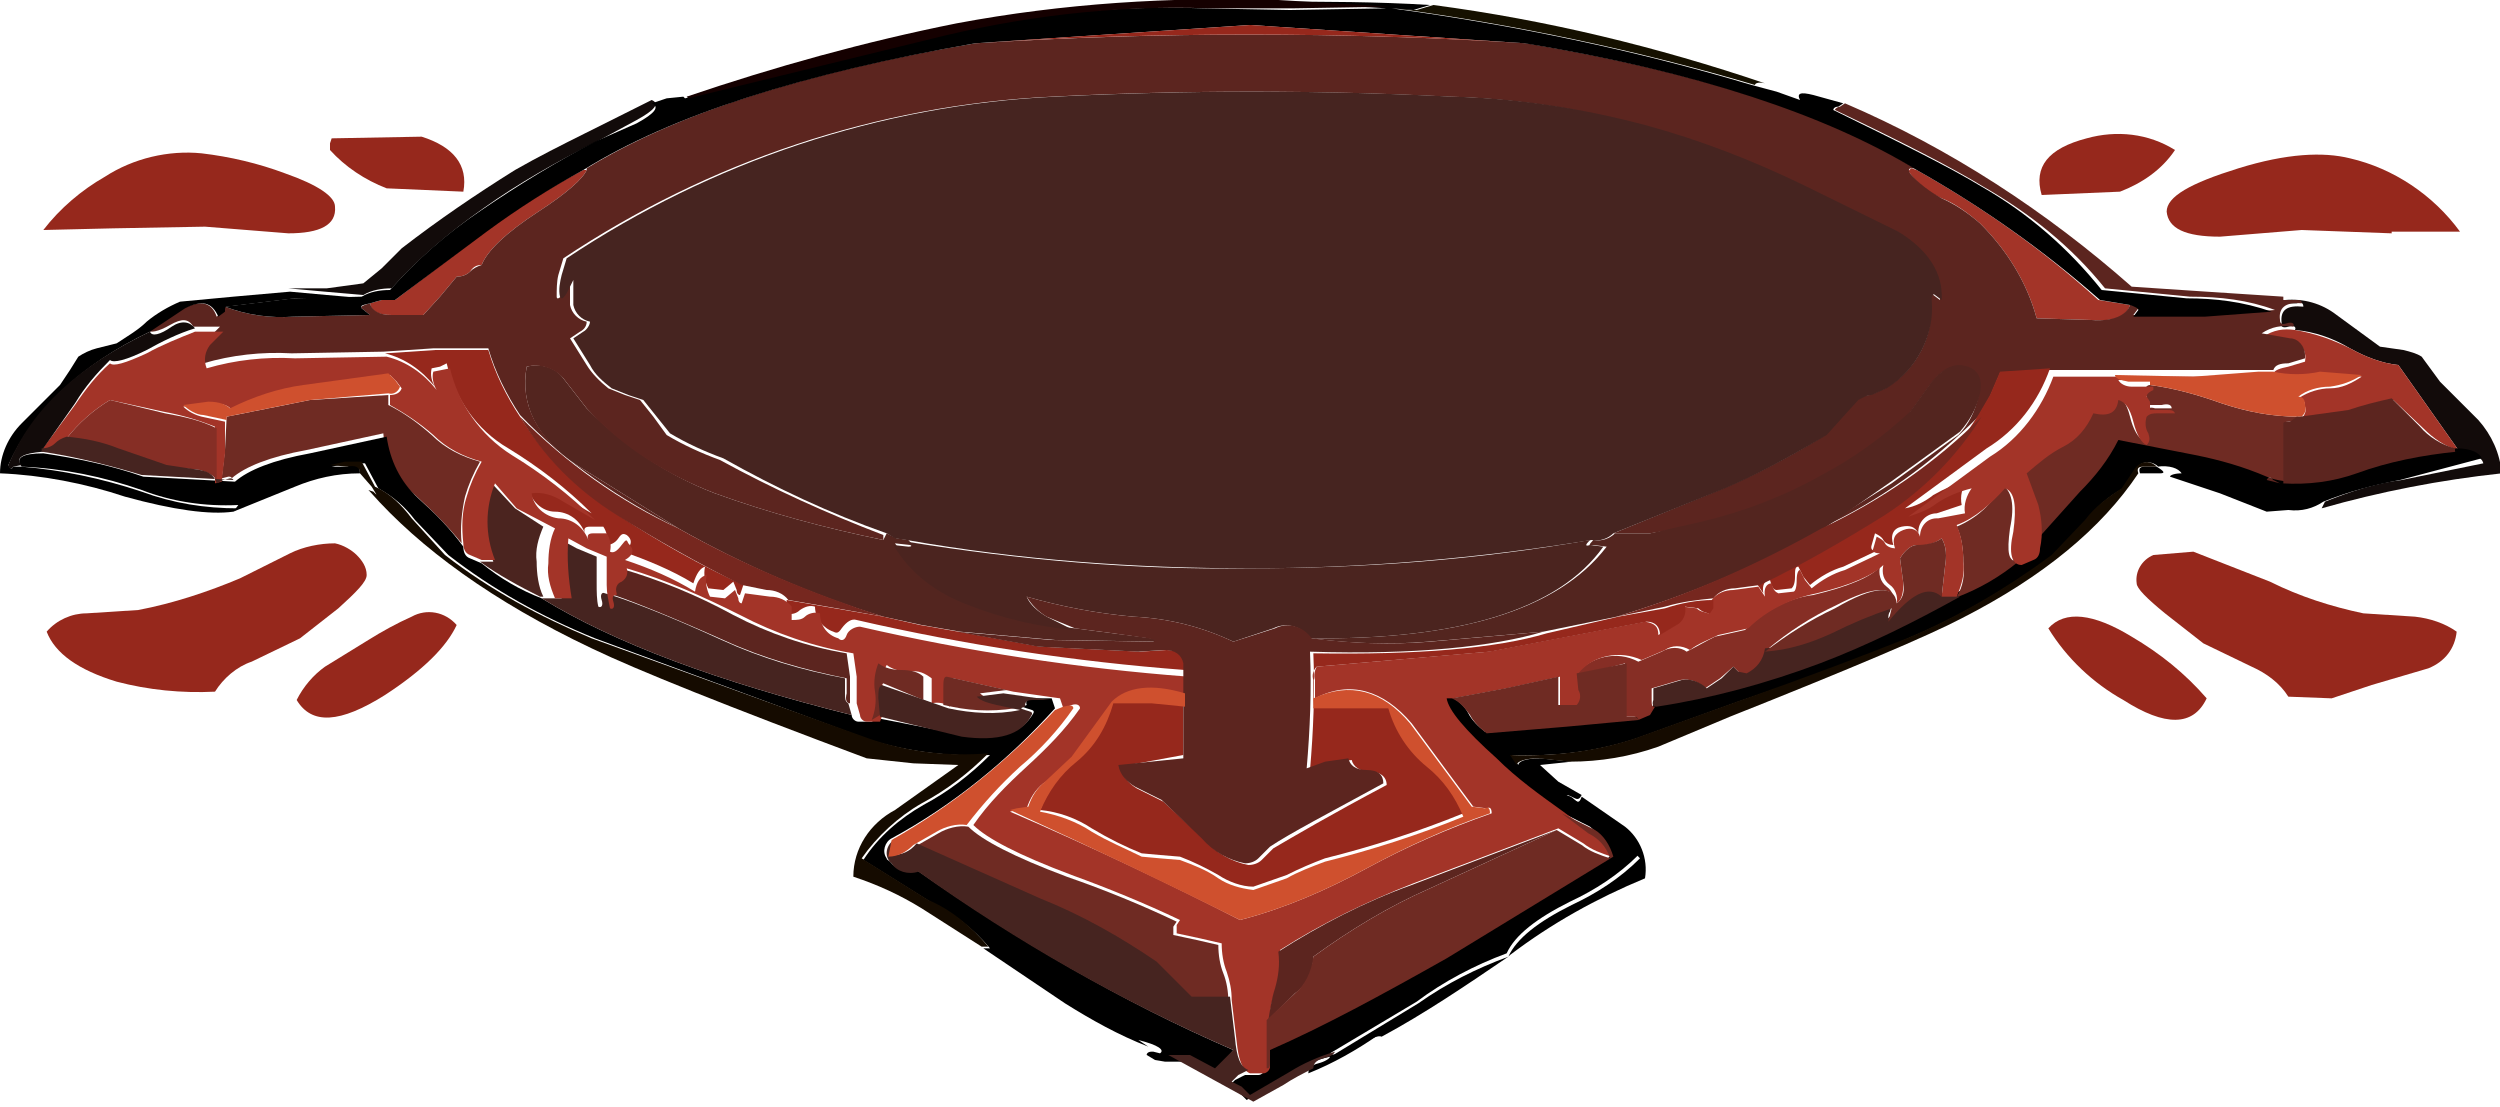 <?xml version="1.0" encoding="utf-8"?>
<!-- Generator: Adobe Illustrator 24.0.1, SVG Export Plug-In . SVG Version: 6.00 Build 0)  -->
<svg version="1.1" id="Camada_1" xmlns="http://www.w3.org/2000/svg" xmlns:xlink="http://www.w3.org/1999/xlink" x="0px" y="0px"
	 viewBox="0 0 150 66.4" style="enable-background:new 0 0 150 66.4;" xml:space="preserve">
<style type="text/css">
	.st0{fill-rule:evenodd;clip-rule:evenodd;fill:#151000;}
	.st1{fill-rule:evenodd;clip-rule:evenodd;fill:#96281C;}
	.st2{fill-rule:evenodd;clip-rule:evenodd;fill:#120B0A;}
	.st3{fill-rule:evenodd;clip-rule:evenodd;fill:#A33428;}
	.st4{fill-rule:evenodd;clip-rule:evenodd;fill:#53251F;}
	.st5{fill-rule:evenodd;clip-rule:evenodd;fill:#5C251F;}
	.st6{fill-rule:evenodd;clip-rule:evenodd;fill:#6F2B23;}
	.st7{fill-rule:evenodd;clip-rule:evenodd;fill:#76271F;}
	.st8{fill-rule:evenodd;clip-rule:evenodd;}
	.st9{fill-rule:evenodd;clip-rule:evenodd;fill:#150B00;}
	.st10{fill-rule:evenodd;clip-rule:evenodd;fill:#4B241F;}
	.st11{fill-rule:evenodd;clip-rule:evenodd;fill:#862E25;}
	.st12{fill-rule:evenodd;clip-rule:evenodd;fill:#462420;}
	.st13{fill-rule:evenodd;clip-rule:evenodd;fill:#150000;}
	.st14{fill-rule:evenodd;clip-rule:evenodd;fill:#CF502E;}
</style>
<title>Ativo 1pl</title>
<g id="Camada_2_1_">
	<g id="Camada_1-2">
		<g id="sprite3">
			<g id="shape3">
				<path class="st0" d="M105.3,5.1C98.2,3,91,1.5,83.7,0.5L85,0.6l1-0.3c6.8,0.9,13.4,2.5,19.9,4.7C105.5,4.9,105.3,5,105.3,5.1"/>
				<path class="st1" d="M27.8,11.5l-4.6-0.2c-1.3-0.5-2.5-1.3-3.4-2.3c0-0.1,0-0.2,0-0.4l0.1-0.3l5.4-0.1
					C27.2,8.8,28.1,9.9,27.8,11.5"/>
				<path class="st1" d="M130.5,9c-0.8,1.2-2,2-3.3,2.5l-4.7,0.2c-0.5-1.7,0.4-2.8,2.7-3.4C127,7.8,128.9,8,130.5,9"/>
				<path class="st2" d="M35.8,8.5c-2.4,1.2-4.7,2.5-6.8,4c-2,1.4-3.9,3-5.5,4.8c-0.6,0-1.2,0.1-1.7,0.4l-2.3-0.2l-2.2-0.2h2.3
					l2.2-0.3l1.1-0.9l1.2-1.2c2.2-1.7,4.4-3.2,6.8-4.7c1.4-0.8,2.8-1.5,4.2-2.2l4-2c0.5,0.2,0.2,0.6-0.9,1.2L35.8,8.5"/>
				<path class="st3" d="M35.2,10.2c-0.2,0.5-1.2,1.4-2.9,2.5c-2,1.3-3.1,2.4-3.4,3.2c-0.3,0-0.5,0.1-0.7,0.4
					c-0.2,0.2-0.5,0.3-0.8,0.3l-1,1.2l-1,1.1h-1.9c-0.8,0-1.2-0.2-1.3-0.7l0.7-0.2h0.8l5.4-4.1c1.9-1.4,3.8-2.6,5.9-3.7L35.2,10.2"
					/>
				<path class="st3" d="M127.8,18.3c-0.2,0.7-0.9,1-2.3,0.9l-3.3-0.1c-0.6-2.2-1.8-4.1-3.4-5.7c-0.7-0.6-1.5-1.2-2.3-1.5
					c-0.7-0.3-1.4-0.8-1.9-1.5c-0.1-0.1-0.1-0.2,0.1-0.3l0.3,0.1c3.9,2.2,7.6,4.8,10.9,7.8L127.8,18.3"/>
				<path class="st2" d="M144.2,21c0.4,0.1,0.8,0.2,1.1,0.4l1.1,1.5l2.3,2.3c0.8,0.9,1.3,2,1.4,3.2c-3.7,0.4-7.3,1.1-10.8,2.1
					l0.2-0.4c1.5-0.6,3-1.1,4.6-1.3l4.9-1c-0.1-0.4-0.6-0.6-1.5-0.6v-0.2l-3.6-5.1c-1-0.1-2-0.5-2.9-1c-1-0.6-2.1-1-3.3-1.1
					c0.1-0.2-0.1-0.3-0.4-0.2s-0.5,0-0.4-0.2c-0.1-0.8,0.3-1.1,1.3-1c0-0.2-0.1-0.3-0.4-0.2h-0.7v-0.2c1.1-0.1,2.2,0.2,3.1,0.9
					l2.6,1.9L144.2,21"/>
				<path class="st3" d="M143.6,24c-0.9,0.2-1.7,0.4-2.6,0.7l-2.9,0.4c0.2-0.2,0.3-0.5,0.2-0.7c0-0.4-0.2-0.5-0.4-0.5
					c0.6-0.4,1.3-0.6,1.9-0.6c0.7,0,1.3-0.3,1.9-0.7l-2.5-0.2c-0.9,0.2-1.9,0.2-2.8,0c0.1-0.2,0.4-0.3,0.9-0.4l1-0.3
					c0.1-0.5-0.1-1-0.6-1.2c-0.1,0-0.2,0-0.2,0l-1.7-0.3c0.6-0.4,1.2-0.5,1.9-0.4c1.2,0.2,2.3,0.6,3.3,1.1c0.9,0.5,1.9,0.9,2.9,1
					l3.6,5.1c-0.8-0.2-1.5-0.7-2.1-1.3L143.6,24"/>
				<path class="st1" d="M37.1,32.3c-0.2,0.3-0.5,0.4-0.7,0.4c0.1-0.4,0-0.8-0.2-1.1h-0.8c-0.3,0-0.4,0.1-0.3,0.4
					c-0.3-0.8-1-1.3-1.8-1.3c-0.8,0-1.5-0.7-1.6-1.5c0.7,0,1.4,0.1,1.9,0.5l1.9,1.1c-1.5-1.5-3.2-2.8-5-3.9c-1.9-1.1-3.2-3-3.7-5.1
					L26.4,22l-0.5,0.1c-0.1,0.4,0,0.8,0.2,1.1c-0.8-1-1.8-1.7-3-2l3-0.2h3.2c0.4,1.4,1.1,2.8,1.9,4c1.5,2.4,3.5,4.4,5.9,5.9
					c2.4,1.6,4.9,3,7.5,4.2l-0.2,0.6c-0.1,0-0.2-0.1-0.2-0.3l-0.2-0.5l-0.6,0.5l-0.9-0.1c-0.2-0.4-0.3-0.8-0.2-1.3
					c-0.3,0.1-0.5,0.4-0.7,1c-1.3-0.8-2.8-1.4-4.2-1.9c0.5-0.3,0.6-0.7,0.2-1C37.4,32,37.3,32,37.1,32.3"/>
				<path class="st4" d="M53.2,32l0.6,0.3l0.7,0.1c0.3,0.3,0.3,0.4,0.1,0.3l-0.9-0.1c1.1,1.7,2.7,2.9,4.5,3.6c2,0.8,4.1,1.3,6.3,1.5
					l2.3,0.3l2.3,0.3l0.4,0.1l-0.1,0.1l-6.1-0.1l-5.7-0.5l-2.3-0.4L53,37c-4.3-1.3-8.4-3.1-12.3-5.3l-6.1-3.8
					c-2.4-1.6-3.4-3.6-3-5.9c0.8-0.2,1.7,0,2.2,0.7l1.4,1.8c2.2,2.2,4.8,4,7.7,5.1c3.3,1.2,6.7,2.1,10.1,2.8L53.2,32"/>
				<path class="st5" d="M128.3,18.5l-0.3,0.4h4.5l4-0.3c-1.6-0.6-3.3-0.8-5.1-0.8l-5.1-0.5c-2-2.5-4.5-4.5-7.3-6.1
					c-1.8-1.1-4.7-2.6-8.9-4.6c0-0.1,0.2-0.2,0.3-0.2l0.3-0.2c6.3,2.7,12.1,6.5,17.2,11l4.5,0.3l4.6,0.3V18h0.7c0.3,0,0.4,0,0.4,0.2
					c-1-0.1-1.4,0.3-1.3,1c0,0.2,0.1,0.3,0.4,0.2s0.5,0,0.4,0.2c-0.7-0.1-1.3,0-1.9,0.4l1.7,0.3c0.5,0,0.9,0.5,0.9,1
					c0,0.1,0,0.2,0,0.2l-1,0.3c-0.5,0-0.8,0.1-0.9,0.4h-13.4l-3,0.2l-0.6,1.4l-0.7,1.2c-2.8,2.8-6,5.1-9.5,6.7l4.3-2.7l4-2.9
					c0.6-0.6,1-1.4,1.2-2.3c0.2-1-0.2-1.6-1.2-1.7c-0.6-0.1-1.1,0.2-1.7,1l-1.3,1.8c-1.6,1.5-3.4,2.8-5.3,3.8
					c-2.3,1.3-4.7,2.2-7.2,2.8L99,32h-2.2l6.6-2.7c2.1-0.9,4.2-2,6.1-3.2l0.9-1l1-1.1c0.3-0.2,0.5-0.3,0.8-0.3l0.9-0.4
					c1.9-1.1,3-3.2,2.7-5.3c0-0.4,0-0.5,0.2-0.3l0.4,0.3c0.1-1.6-0.8-3-2.6-4.1l-5.9-2.8c-3.1-1.5-6.2-2.7-9.5-3.6
					c-3.7-1-7.6-1.6-11.4-1.7c-7.9-0.4-15.9-0.4-23.9,0c-10.5,0.5-20.6,3.9-29.3,9.7l-0.3,1c-0.1,0.4-0.1,0.9-0.1,1.3
					c0,0.2,0.2,0.1,0.4-0.2l0.4-0.8l0,1.5c0.1,0.5,0.5,0.9,1,1c0,0.3-0.2,0.5-0.4,0.6l-0.6,0.4l1,1.6c0.3,0.5,0.8,1,1.3,1.4l1,0.4
					l0.9,0.3l0.8,1l0.8,1.1c1,0.6,2.1,1.1,3.2,1.5c3.1,1.7,6.4,3.2,9.8,4.5L53,32.4c-3.4-0.7-6.8-1.6-10.1-2.8
					c-2.9-1.1-5.6-2.8-7.7-5.1l-1.4-1.8c-0.5-0.6-1.4-0.9-2.2-0.7c-0.4,2.3,0.6,4.2,3,5.9l6.1,3.8c-3.5-1.7-6.8-4-9.5-6.8
					c-0.8-1.2-1.5-2.6-1.9-4H26l-3,0.2l-5.5,0.1c-1.8-0.1-3.6,0.1-5.3,0.6c-0.2-0.5-0.1-1,0.2-1.4l0.8-0.8h-1.6
					c-0.3-0.5-0.7-0.5-1.4-0.1s-1.2,0.5-1.4,0.3l2.2-1.3c1-0.5,1.7-0.4,2,0.5l0.4-0.3c-0.1-0.2,0-0.3,0.1-0.3
					c1.3,0.5,2.7,0.7,4.1,0.6l4.6-0.1l-0.5-0.4c-0.1-0.1,0.1-0.2,0.5-0.3c0.1,0.4,0.5,0.7,1.3,0.7h1.9l1-1.1l1-1.2
					c0.3,0,0.6-0.1,0.8-0.3c0.2-0.2,0.4-0.3,0.7-0.4c0.3-0.8,1.4-1.9,3.4-3.2c1.7-1.1,2.7-2,2.9-2.5v-0.1c5.4-3.3,13.2-5.8,23.3-7.5
					c11-0.7,22.1-0.7,33.1,0c10.2,1.7,18,4.2,23.3,7.5h-0.2c-0.2,0-0.2,0.1-0.1,0.3c0.5,0.6,1.2,1.1,1.9,1.5
					c0.9,0.4,1.6,0.9,2.3,1.5c1.6,1.6,2.8,3.5,3.4,5.7l3.3,0.1c1.3,0.1,2.1-0.3,2.3-0.9C128.1,18.3,128.3,18.4,128.3,18.5"/>
				<path class="st4" d="M109.3,31.8c-3.9,2.2-8,3.9-12.3,5.2l-4.4,0.9l-6.9,0.6c-2.4,0.2-4.7,0.1-7.1-0.2
					c8.9,0.1,14.9-1.7,17.8-5.5l-0.8-0.1c-0.3,0.1-0.3,0,0-0.3c0.5,0.1,1-0.1,1.3-0.4H99l3.1-0.7c2.5-0.6,4.9-1.5,7.2-2.8
					c1.9-1,3.7-2.3,5.3-3.8l1.3-1.8c0.6-0.7,1.1-1,1.7-1c1,0.1,1.4,0.7,1.2,1.7c-0.2,0.9-0.6,1.6-1.2,2.3l-4,2.9L109.3,31.8"/>
				<path class="st1" d="M116.2,30.8c-0.6,0-1.1,0.5-1.1,1.1c0,0,0,0.1,0,0.1c-0.2-0.4-0.5-0.5-1-0.4s-0.7,0.5-0.5,1.1
					c-0.2,0-0.5-0.1-0.6-0.3c-0.1-0.2-0.3-0.3-0.5-0.4l-0.2,0.7c-0.1,0.3,0.1,0.4,0.4,0.3l-2.1,1c-0.7,0.2-1.4,0.6-2,1.1l-0.4-0.5
					l-0.3-0.6c-0.2,0-0.2,0.2-0.2,0.6s-0.1,0.6-0.2,0.7l-0.9,0.1c-0.2,0-0.3-0.2-0.4-0.6c-0.3,0-0.5,0.3-0.4,0.8l-0.4-0.6
					c2.6-1.3,5.1-2.7,7.5-4.2c2.3-1.5,4.3-3.5,5.8-5.9l0.7-1.2l0.6-1.4l3-0.2c-0.7,2-2,3.7-3.8,4.8l-4.9,3.6
					c0.6-0.1,1.2-0.4,1.7-0.8c0.7-0.4,1.4-0.7,2.1-0.9c-0.4,0.4-0.5,1-0.4,1.5L116.2,30.8"/>
				<path class="st6" d="M13.6,25l5-1l4.7-0.3v0.6c1,0.5,1.8,1.1,2.6,1.8c0.8,0.8,1.8,1.3,2.9,1.6c-0.4,0.7-0.7,1.4-0.9,2.1
					c-0.2,0.9-0.3,1.9-0.2,2.8c-0.8-1-1.8-2-2.8-2.9c-1.1-0.9-1.8-2.3-1.9-3.7l-4.6,1c-2.2,0.4-3.7,1-4.5,1.7c0-0.1-0.1-0.1-0.2-0.1
					l-0.4,0.1l0.2-1.7L13.6,25"/>
				<path class="st7" d="M44.5,35.1c-2.6-1.3-5.1-2.7-7.5-4.2c-2.4-1.5-4.4-3.5-5.8-5.9c2.8,2.8,6,5.1,9.5,6.7
					c3.9,2.2,8,3.9,12.3,5.3l-2.8-0.5L47.3,36c-0.3-0.4-0.8-0.6-1.3-0.6L44.5,35.1"/>
				<path class="st7" d="M113.1,30.9c-2.4,1.5-5,3-7.5,4.2l-1.5,0.2c-0.5,0-1,0.2-1.3,0.6c-1,0.1-1.9,0.2-2.9,0.5L97,37
					c4.3-1.3,8.4-3.1,12.3-5.3c3.6-1.7,6.8-3.9,9.6-6.7C117.4,27.4,115.4,29.4,113.1,30.9"/>
				<path class="st6" d="M122.2,32.6c0.1-0.9,0.1-1.7-0.1-2.6l-0.7-1.9c0.6-0.7,1.4-1.2,2.2-1.6c0.8-0.4,1.5-1.1,1.8-2
					c0.9,0.2,1.4-0.1,1.5-0.8c0.4,0.1,0.7,0.5,0.9,1.3s0.5,1.3,0.8,1.4c0.2-0.1,0.2-0.3,0.1-0.7c-0.1-0.3-0.2-0.7-0.1-1
					c0.2-0.2,0.4-0.3,0.7-0.2h1c0-0.2-0.2-0.3-0.6-0.2h-0.9v-0.5l-0.2-0.3c0.1-0.2,0.2-0.4,0.4-0.4c1.5,0.2,2.9,0.6,4.3,1.1
					c1.5,0.5,3,0.8,4.6,0.8l-0.4,0.3c-0.3,0-0.4,0-0.4,0.1V29l-0.7-0.2c-0.2-0.2-0.3-0.2-0.4,0c-1.4-0.5-2.8-0.9-4.3-1.2l-4.6-0.9
					c-0.6,1.1-1.4,2.2-2.3,3.1L122.2,32.6"/>
				<path class="st8" d="M72.7,64.5l-1.5-0.8h-1.3l-0.6-0.1l-0.5-0.3c0-0.1,0.1-0.2,0.3-0.2c0,0,0,0,0.1,0l0.4,0.1
					c0.3-0.2-0.1-0.5-1.3-0.8l0.6,0.4c-1.8-0.7-3.4-1.6-5-2.6l-4.9-3.3h0.4c-1-1.2-2.2-2.1-3.6-2.8l-4-2.5c0.9-1.4,2.2-2.5,3.6-3.3
					c1.5-0.8,2.8-1.8,4-3c-2.5,0.1-4.9-0.2-7.2-0.9L46,42.1l-10.3-3.8c-3.2-1.3-6.1-2.9-8.8-5l-2-2.1c-0.6-0.8-1.3-1.4-2.2-1.9
					l-0.8-1.5l-1,0l-1,0.2l0.9,0c0.5-0.2,0.8-0.1,0.8,0.4c-1.4,0-2.7,0.3-3.9,0.8L14,30.7l0.3-0.4c-2,0.1-4-0.2-5.8-0.9
					c-2.3-0.8-4.7-1.3-7.2-1.4c-0.4-0.5,0-0.8,1.3-0.8c2,0.3,4,0.7,6,1.4l5.5,0.3c0.8-0.7,2.3-1.3,4.5-1.7l4.6-1
					c0.2,1.4,0.8,2.7,1.9,3.7c1,0.9,1.9,1.8,2.7,2.9c0,0.3,0.1,0.6,0.4,0.7l0.7,0.3c1.1,0.9,2.3,1.6,3.6,2.1c4.4,2.7,10.6,5,18.6,7
					c0,0.2,0.2,0.4,0.4,0.4l0.8,0l0.4-0.2l5.1,1c2.2,0.3,3.5-0.1,4.2-1.3c0.1-0.2-0.1-0.2-0.4-0.3s-0.3-0.1,0-0.2
					c-0.1-0.3,0.1-0.5,0.5-0.4h1l0.2,0.6c-2.8,3.1-6.1,5.8-9.8,7.8c-0.4,0.2-0.6,0.8-0.3,1.2c0,0.1,0.1,0.1,0.2,0.2
					c0.4,0.5,1,0.7,1.6,0.5C61,56.4,67.3,60.1,74,63l-0.6,0.8L72.7,64.5"/>
				<path class="st8" d="M144,28.8c-1.6,0.3-3.1,0.7-4.6,1.3c-0.6,0.4-1.3,0.6-2.1,0.5l-1.3,0.1l-2.8-1.1l-3-1
					c0-0.1,0.3-0.2,0.7-0.2c-0.2-0.3-0.7-0.5-1.5-0.4c0.5,0.3,0.5,0.4,0.2,0.4l-1.2,0c-0.1-0.3,0-0.4,0.3-0.4h0.8
					c-0.3-0.3-0.9-0.4-1.2,0c0,0-0.1,0.1-0.1,0.1l-0.8,1.2c-0.9,0.5-1.6,1.1-2.2,1.9l-2,2.1c-2.7,2-5.6,3.7-8.7,5
					c-2.4,1.1-5.8,2.3-10.2,3.8l-6.1,2.2c-2.4,0.8-4.9,1.1-7.5,1l0.2,0.3l0.2,0.3c0-0.2,0.4-0.4,1.3-0.4l1.9,0.2l-1.9,0.2l1.1,1
					l1.4,0.8c-0.1,0.2-0.2,0.3-0.4,0.2s-0.4-0.2-0.5-0.2c1.6,1,3,2.2,4.3,3.6c-1.2,1.2-2.6,2.1-4.1,2.8c-2,1-3.3,2-3.8,3.1
					c-1.9,0.7-3.8,1.7-5.4,2.9l-5.2,3.1c0.3,0.2,0.8,0,1.5-0.5s1.2-0.7,1.4-0.6c-1.3,0.9-2.7,1.7-4.2,2.3c0-0.3,0.2-0.5,0.6-0.6
					s0.7-0.3,0.7-0.4c-0.9,0.2-1.8,0.6-2.7,1.2L74.8,66l-0.5-0.5l-0.6-0.3l0.4-0.4l0.6-0.3h0.8c0.2,0,0.4-0.2,0.4-0.4
					c0.2,0,0.3-0.1,0.2-0.4V63c3.1-1.5,6.6-3.3,10.5-5.5l10-6.1c-0.2-0.7-0.6-1.3-1.2-1.8l-2-1c-1.4-0.9-2.8-2-4-3.2
					c-1.9-1.7-2.9-2.9-3-3.6H87c0.5,0.2,0.9,0.6,1.1,1c0.2,0.4,0.6,0.8,1,1.1l4.9-0.5l4.3-0.4l0.7-0.3l0.3-0.6
					c3.4-0.5,6.7-1.4,9.8-2.6c2.9-1.1,5.7-2.5,8.4-4c1.3-0.5,2.5-1.2,3.6-2.1l0.7-0.3c0.3-0.1,0.4-0.4,0.4-0.7l2.6-2.9
					c0.9-0.9,1.7-1.9,2.3-3.1l4.6,0.9c1.5,0.3,2.9,0.7,4.3,1.3c1.2,0.5,3,0.4,5.4-0.4c1.9-0.7,4-1.1,6-1.3c0.9,0,1.4,0.3,1.5,0.6
					L144,28.8"/>
				<path class="st8" d="M97.5,49.6c0.9,0.7,1.4,1.9,1.2,3.1c-2.9,1.2-5.6,2.7-8.1,4.6l-0.1,0.1c-2.5,1.7-5,3.4-7.6,4.8
					c-0.2-0.1-0.7,0.1-1.4,0.6s-1.2,0.7-1.5,0.5l5.1-3.1c1.7-1.2,3.5-2.1,5.4-2.8c0.5-1.1,1.8-2.1,3.8-3.1c1.5-0.7,2.9-1.6,4.1-2.8
					C97,50,95.6,48.8,94,47.8c0.1-0.1,0.3,0,0.5,0.2s0.3,0.1,0.4-0.2L97.5,49.6"/>
				<path class="st9" d="M117.7,37.1c-1.9,1-6.6,3-13.9,5.9l-4.3,1.8c-1.7,0.6-3.5,0.9-5.3,0.9l-1.9-0.2c-0.8,0-1.3,0.2-1.3,0.4
					l-0.2-0.3l-0.2-0.3c2.5,0.1,5.1-0.2,7.5-1l6.1-2.2c4.3-1.5,7.7-2.8,10.2-3.8c3.1-1.3,6-3,8.7-5l2-2.1c0.6-0.8,1.4-1.4,2.2-1.9
					l0.8-1.2c0.3-0.4,0.8-0.5,1.2-0.2c0,0,0.1,0.1,0.1,0.1h-0.8c-0.3,0-0.4,0.1-0.3,0.4C126.1,31.7,122.6,34.6,117.7,37.1"/>
				<path class="st6" d="M117.4,35.8c0.4-0.6,0.5-1.4,0.4-2.1c0-0.7-0.1-1.5-0.4-2.1c1.2-0.5,2.2-1.4,2.7-2.5
					c0.6,0.3,0.8,1.2,0.5,2.6c-0.2,1.5-0.1,2,0.5,2c-1.1,0.9-2.3,1.6-3.6,2.1L117.4,35.8"/>
				<path class="st10" d="M28.8,33.7h0.8c-0.6-1.5-0.6-3.1,0-4.6l1.3,1.4l1.7,1.1c-0.3,0.7-0.5,1.4-0.4,2.1c0,0.7,0.1,1.5,0.4,2.1
					h-0.2C31.2,35.2,29.9,34.5,28.8,33.7"/>
				<path class="st1" d="M50.5,37.7c-0.2,0.3-0.3,0.3-0.5,0.2c-0.6-0.2-1.1-0.8-1.1-1.5c-0.3-0.1-0.6,0-0.9,0.2
					c-0.2,0.2-0.5,0.3-0.8,0.2V36l2.9,0.5L53,37l2.2,0.5l2.3,0.4l4.9,0.9l6,0.3l1.6-0.1c0.7,0,1,0.3,1.1,0.8v0.4
					c-6.6-0.5-13.2-1.5-19.7-3C51.1,37.1,50.8,37.3,50.5,37.7"/>
				<path class="st11" d="M110.2,36.3c-1.5,0.7-2.9,1.6-4.2,2.7c-0.1,0.6-0.5,1.2-1.1,1.5l-0.5-0.1L104,40l-0.8,0.7l-0.9,0.6
					c-0.4-0.4-0.9-0.6-1.5-0.5l-1.7,0.5v0.7c0,0.3,0,0.4,0.2,0.4L99,42.9l-0.7,0.3c0-0.1-0.1-0.2-0.3-0.2h-0.5v-3.2L96,40.2
					l-1.5,0.3c0.9-1.1,2.5-1.5,3.8-0.8l1.4-0.6c0.5-0.3,1.1-0.3,1.5,0c0.6-0.3,1.1-0.6,1.7-0.9l1.8-0.4c1.1-1.1,2.5-1.9,4.1-2.1
					c2.1-0.5,3.5-1.1,4-1.7c-0.1,0.4,0,0.9,0.4,1.2c0.4,0.3,0.5,0.7,0.4,1.1C113.8,35.1,112.5,35.1,110.2,36.3"/>
				<path class="st10" d="M78.6,38.3c-0.5-0.7-1.4-1-2.2-0.6L74,38.5c-1.9-0.9-3.9-1.4-6-1.5c-2.2-0.2-4.3-0.6-6.4-1.2
					c0.2,0.5,0.7,0.9,1.2,1.2l1.6,0.8c-2.1-0.2-4.3-0.7-6.3-1.5c-1.9-0.7-3.5-1.9-4.5-3.6l0.9,0.1c0.3,0,0.2-0.1-0.1-0.3
					c6.8,1.1,13.7,1.7,20.5,1.6c6.9,0,13.7-0.5,20.5-1.7c-0.3,0.3-0.3,0.4,0,0.3l0.8,0.1C93.5,36.6,87.5,38.4,78.6,38.3"/>
				<path class="st12" d="M43.3,38.4c2.4,1.1,4.8,1.8,7.4,2.3v0.9c0,0.3,0,0.5,0.2,0.6l0.2,0.7c-8-2-14.2-4.3-18.6-7h1.2
					c-0.2-1.2-0.2-2.4-0.2-3.6l1.1,0.6l1.2,0.5V35c0,0.5,0,1,0.1,1.4c0.2,0.1,0.3-0.1,0.2-0.4s0-0.5,0.2-0.4
					C37.4,35.9,39.8,36.8,43.3,38.4"/>
				<path class="st5" d="M36.5,35.6c-0.1-0.3,0-0.6,0.3-0.7c0,0,0,0,0.1,0c0.3-0.1,0.4-0.5,0.3-0.8c2.4,0.7,4.6,1.6,6.8,2.8
					c2.1,1.1,4.4,1.9,6.8,2.3l0.2,1.4v1.6c-0.2,0-0.3-0.2-0.2-0.6v-0.9c-2.5-0.5-5-1.2-7.4-2.3C39.8,36.8,37.5,35.9,36.5,35.6"/>
				<path class="st12" d="M117.6,35.8c-2.7,1.5-5.5,2.9-8.4,4c-3.2,1.2-6.5,2.1-9.8,2.6c-0.2,0-0.3-0.1-0.2-0.4v-0.7l1.7-0.5
					c0.5-0.1,1.1,0.1,1.5,0.5l0.9-0.6L104,40l0.3,0.3l0.5,0.1c0.6-0.3,1-0.8,1.1-1.5c1.4-0.1,2.7-0.5,4-1.1c1.2-0.6,2.4-1,3.6-1.5
					l-0.1,0.4c-0.1,0.1-0.1,0.3-0.1,0.4c1.3-1.7,2.4-2.2,3.2-1.5L117.6,35.8"/>
				<path class="st3" d="M117.4,31.5c0.3,0.7,0.4,1.4,0.4,2.2c0.1,0.7-0.1,1.4-0.4,2.1h-0.9l0.2-1.8c0.1-0.6,0.1-1.2-0.2-1.7
					c-0.4,0.3-1,0.5-1.5,0.4c-0.3,0-0.7,0.3-1,0.8l0.2,1.5c0,0.6-0.1,1-0.4,1.2c0.1-0.4-0.1-0.9-0.4-1.1c-0.4-0.3-0.5-0.7-0.4-1.2
					c-0.6,0.6-1.9,1.2-4,1.7c-1.5,0.3-3,1-4.1,2.1l-1.8,0.4c-0.6,0.3-1.2,0.5-1.7,0.9c-0.5-0.3-1.1-0.3-1.5,0l-1.4,0.6
					c-1.3-0.6-2.9-0.3-3.8,0.8l0.1,1c0.1,0.3,0.1,0.6-0.1,0.9h-1.1v-1.7l-3.2,0.7l-3.2,0.6h-0.4c0.1,0.7,1.1,1.9,3,3.6
					c1.2,1.2,2.6,2.2,4,3.2l1.6,1.2c0.6,0.3,1.1,0.9,1.3,1.5c-0.6-0.2-1.2-0.4-1.7-0.8l-1.5-0.9l-8.7,3.3c-2.8,1.1-5.5,2.4-8,4
					c0.1,0.7,0,1.5-0.2,2.2c-0.2,0.6-0.4,1.2-0.4,1.9v2.9c0,0.2-0.2,0.4-0.4,0.4h-0.8c-0.5-0.2-0.7-0.9-0.8-1.9l-0.3-2.5
					c0-0.6-0.1-1.1-0.3-1.7c-0.2-0.5-0.3-1.1-0.3-1.7l-1.3-0.3l-1.4-0.3c0-0.2,0-0.3,0-0.5l0.2-0.3c-2.1-1-4.3-1.9-6.5-2.7
					c-3.2-1.2-5.1-2.2-5.9-3c0.9-1.3,2-2.4,3.2-3.5c1.2-1.1,2.3-2.2,3.2-3.5c0-0.2-0.2-0.3-0.5-0.2l-0.5,0.2l-0.2-0.6l-1.4-0.2
					l-1.4-0.2l-3.6-0.8c-0.2,0-0.3,0.3-0.2,0.7v1c-0.3-0.2-0.7-0.3-1.1-0.2v-1.5c-0.4-0.3-0.8-0.5-1.3-0.4c-0.5,0-1-0.1-1.4-0.4
					c-0.3,0.5-0.3,1.1-0.2,1.7c0.1,0.6,0,1.2-0.2,1.7l-0.8,0c-0.2,0-0.4-0.2-0.4-0.4l-0.2-0.7v-1.6l-0.2-1.4
					c-2.4-0.4-4.7-1.2-6.8-2.3c-2.2-1.1-4.4-2.1-6.8-2.8c0.1,0.3,0,0.6-0.3,0.8c-0.3,0.1-0.4,0.4-0.3,0.7c0,0,0,0,0,0.1
					c-0.2,0-0.3,0.1-0.2,0.4s0,0.5-0.2,0.4c-0.1-0.5-0.2-0.9-0.2-1.4v-1.7l-1.2-0.5l-1.1-0.6c-0.1,1.2,0,2.4,0.2,3.6h-1
					c-0.3-0.7-0.5-1.4-0.4-2.1c0-0.7,0.1-1.5,0.4-2.1L31,30.5L29.7,29c-0.6,1.5-0.6,3.1,0,4.6h-0.8l-0.7-0.3
					c-0.3-0.1-0.4-0.4-0.4-0.7c-0.1-0.9-0.1-1.9,0.2-2.8c0.2-0.7,0.5-1.4,0.9-2.1c-1.1-0.3-2.1-0.8-2.9-1.6
					c-0.8-0.7-1.7-1.3-2.6-1.8v-0.6c0.3,0,0.6-0.1,0.7-0.4l-0.3-0.4l-0.4-0.4l-5.1,0.7c-1.5,0.2-3,0.7-4.4,1.4
					c-0.2-0.3-0.6-0.4-1.3-0.4L11,24.4c0.3,0.3,0.7,0.5,1.1,0.6l1.4,0.3v1.9l-0.2,1.7L12.9,29v-3.4c-1-0.4-2-0.7-3.1-0.9L6.6,24
					c-1,0.6-1.9,1.4-2.6,2.3c-0.2,0.1-0.5,0.2-0.7,0.4c-0.2,0.2-0.5,0.3-0.8,0.3l2-2.7c0.6-0.9,1.3-1.8,2.1-2.5
					c0.2,0.2,0.9,0,2.2-0.6c0.9-0.5,1.9-0.9,2.9-1.3h1.7l-0.8,0.8c-0.3,0.4-0.4,0.9-0.2,1.4c1.7-0.5,3.5-0.7,5.3-0.6l5.5-0.1
					c1.2,0.3,2.2,1,3,2c-0.2-0.3-0.3-0.8-0.2-1.1l0.5-0.1l0.5-0.1c0.5,2.1,1.8,4,3.7,5.2c1.8,1.1,3.5,2.4,5,3.9l-1.9-1.1
					c-0.6-0.4-1.3-0.6-1.9-0.5c0.1,0.8,0.8,1.4,1.6,1.5c0.8,0,1.5,0.5,1.8,1.3c-0.1-0.3,0-0.4,0.3-0.4h0.8c0.2,0.3,0.3,0.7,0.2,1.1
					c0.2,0.1,0.4,0,0.7-0.4s0.3-0.3,0.4-0.1c0.4,0.4,0.3,0.7-0.2,1c1.5,0.5,2.9,1.1,4.2,1.9c0.1-0.6,0.3-0.9,0.7-1
					c-0.1,0.4,0,0.9,0.2,1.3l0.9,0.1l0.6-0.5l0.2,0.5c0,0.2,0.1,0.3,0.2,0.3l0.2-0.6l1.5,0.2c0.5,0,1,0.2,1.3,0.6v0.8
					c0.3,0,0.6,0,0.8-0.2c0.2-0.2,0.6-0.3,0.9-0.2c0,0.7,0.4,1.3,1.1,1.5c0.2,0.2,0.4,0.1,0.5-0.2s0.5-0.5,0.8-0.5
					c6.5,1.5,13.1,2.5,19.7,3v1.4c-1.9-0.6-3.4-0.4-4.4,0.5l-2.4,3.3L62.6,47c-0.5,0.4-0.8,0.9-1,1.5L61,48.6l-0.4,0.1
					c5.1,2.2,9.7,4.4,13.8,6.5c2.7-0.7,5.2-1.8,7.6-3.1c2.4-1.3,4.9-2.4,7.5-3.3c0-0.3-0.1-0.4-0.3-0.3l-0.8-0.1l-3.7-5
					c-1.7-2-3.7-2.6-5.8-1.5v-1.1c-0.1-0.3,0-0.6,0.1-0.8l10.3-0.9l9.4-1.8c0.6,0.1,0.8,0.3,0.8,0.8l1-0.6c0.4-0.2,0.5-0.7,0.5-1.1
					l0.8,0.1c0.2,0.2,0.4,0.2,0.7,0.3l0.2-0.3V36c0.3-0.4,0.8-0.6,1.3-0.6l1.5-0.2l0.4,0.6c-0.1-0.5,0.1-0.8,0.4-0.8
					c0.1,0.4,0.2,0.5,0.4,0.6l0.9-0.1c0.1,0,0.2-0.2,0.2-0.7c0-0.4,0.1-0.6,0.2-0.6l0.3,0.6l0.4,0.5c0.6-0.5,1.3-0.9,2-1.1l2.1-1
					c-0.3,0-0.5-0.1-0.4-0.3l0.2-0.7c0.2,0.1,0.4,0.2,0.5,0.4c0.1,0.2,0.4,0.3,0.6,0.3c-0.2-0.6,0-0.9,0.5-1.1s0.9,0,1,0.4
					c0-0.6,0.4-1.1,1-1.1c0,0,0.1,0,0.1,0l1.6-0.3c-0.1-0.5,0.1-1.1,0.4-1.5c-0.8,0.2-1.5,0.5-2.1,0.9c-0.5,0.4-1.1,0.6-1.7,0.8
					l4.9-3.6c1.8-1.1,3.1-2.9,3.8-4.8h12.5l-3.9,0.3l-4.7-0.1c0.1,0.2,0.4,0.4,0.8,0.4h1.3v0.2c-0.2,0.1-0.4,0.2-0.4,0.4l0.2,0.3
					v0.5h0.9c0.4,0,0.5,0,0.6,0.2h-1c-0.3,0-0.5,0-0.7,0.2c-0.1,0.3-0.1,0.7,0.1,1c0.1,0.3,0.1,0.5-0.1,0.7
					c-0.3-0.1-0.6-0.6-0.8-1.4s-0.5-1.2-0.9-1.3c-0.1,0.8-0.6,1-1.5,0.8c-0.4,0.9-1,1.6-1.8,2c-0.8,0.4-1.5,1-2.2,1.6l0.7,1.9
					c0.2,0.8,0.3,1.7,0.1,2.6c0,0.3-0.1,0.6-0.4,0.7l-0.7,0.3c-0.6,0-0.8-0.7-0.5-2c0.2-1.5,0.1-2.4-0.5-2.6
					C119.5,30.2,118.5,31.1,117.4,31.5"/>
				<path class="st9" d="M46,42.1l6.1,2.2c2.3,0.8,4.8,1.1,7.2,0.9c-1.2,1.2-2.5,2.2-4,3c-1.4,0.8-2.7,2-3.6,3.3l4,2.5
					c1.4,0.6,2.6,1.6,3.6,2.8h-0.4l-3.6-2.3c-1.3-0.8-2.6-1.4-4.1-1.9c0-1.7,1-3.2,2.5-4l3.8-2.7l-2.7-0.1l-2.8-0.3
					c-8.3-3.1-13.8-5.3-16.5-6.6c-5.9-2.8-10.3-6-13.3-9.4l-0.1-0.1l0.3,0.1c0.3,0.3,0.2,0.2-0.1-0.3l-0.7-0.8
					c0-0.4-0.3-0.5-0.8-0.4l-1-0.1l0.9-0.2l1,0l0.8,1.5c0.9,0.4,1.6,1.1,2.2,1.9l2,2.2c2.7,2.1,5.7,3.7,8.8,5L46,42.1"/>
				<path class="st6" d="M52.3,43.2c0.2-0.5,0.3-1.1,0.2-1.7c-0.1-0.6,0-1.2,0.2-1.7c0.4,0.3,0.9,0.4,1.4,0.4c0.5,0,1,0.1,1.3,0.4
					V42l0.5,0.2h-0.5V42L53,41c-0.2,0.1-0.3,0.4-0.2,0.8v1.1L52.3,43.2 M56.6,42.3v-1c0-0.4,0-0.7,0.2-0.7l3.6,0.8l-0.8,0.1
					l-0.8,0.1c0.3,0.3,0.8,0.4,1.2,0.5l1.4,0.3c-1.4,0.3-2.9,0.3-4.3,0L56.6,42.3"/>
				<path class="st12" d="M52.7,41.9c0-0.4,0-0.7,0.2-0.8l4,1.4c1.4,0.3,2.9,0.4,4.3,0.1l-1.4-0.3c-0.4-0.1-0.9-0.2-1.2-0.5l0.8-0.1
					l0.8-0.1l1.4,0.2l1.4,0.2h-1c-0.4,0-0.5,0.1-0.5,0.4c-0.3,0.1-0.3,0.1,0,0.2s0.5,0.1,0.4,0.3c-0.6,1.2-2,1.6-4.2,1.3L52.8,43
					L52.7,41.9"/>
				<path class="st6" d="M87.1,41.9l3.2-0.6l3.2-0.7v1.7h1.1c0.2-0.2,0.3-0.6,0.1-0.9l-0.1-1l1.5-0.3l1.5-0.3V43H98
					c0.2,0,0.3,0.1,0.3,0.2L94,43.6L89.2,44c-0.4-0.3-0.8-0.7-1-1.1C87.9,42.5,87.6,42.1,87.1,41.9"/>
				<path class="st1" d="M78.8,41.9v0.4h2h2.5c0.4,1.4,1.2,2.6,2.3,3.5c1,0.8,1.7,1.8,2.2,3c-2.7,1.1-5.5,2-8.3,2.7
					c-0.8,0.3-1.5,0.6-2.3,1l-2,0.7c-0.7,0-1.5-0.3-2.1-0.7c-0.7-0.4-1.5-0.8-2.3-1.1l-1.2-0.1l-1.1-0.1c-1-0.4-2-0.9-3-1.5
					c-0.9-0.6-2-1-3.1-1.1c0.5-1.2,1.2-2.2,2.2-3c1.1-0.9,1.8-2.2,2.2-3.5H69l2,0.2v3L67.2,46c0.1,0.5,0.5,1,1,1.3l1.6,0.8l2.5,2.3
					c0.7,0.8,1.6,1.3,2.6,1.5c0.3,0,0.6-0.1,0.8-0.3l0.7-0.7c1.2-0.7,3.4-2,6.8-3.8c0-0.5-0.4-0.8-1-0.8s-1-0.3-1.1-0.7l-1.4,0.2
					l-1.1,0.4c0.2-2.3,0.3-4.7,0.2-7c6.3,0.1,11-0.3,14-1.2l4.3-1l2.8-0.5c0.9-0.3,1.9-0.5,2.9-0.5v0.5l-0.2,0.3
					c-0.2,0-0.5-0.1-0.7-0.3l-0.8-0.1c0.1,0.4-0.1,0.9-0.5,1.1l-1,0.6c0-0.5-0.3-0.8-0.8-0.8l-9.4,1.8L79,40
					c-0.2,0.2-0.3,0.5-0.2,0.8L78.8,41.9"/>
				<path class="st6" d="M71.4,60l-2.1-2.1c-2.2-1.6-4.5-2.9-7-3.8l-7.4-3.3l1.4-0.8c0.5-0.3,1.2-0.5,1.8-0.4c0.8,0.8,2.7,1.8,5.9,3
					c2.3,0.8,4.5,1.7,6.6,2.7l-0.2,0.3c0,0.2,0,0.3,0,0.5l1.4,0.3l1.3,0.3c0,0.6,0.1,1.2,0.3,1.7c0.2,0.5,0.3,1.1,0.3,1.7L71.4,60"
					/>
				<path class="st12" d="M74,63c-6.7-2.9-13-6.5-18.9-10.7c-0.6,0.2-1.3,0-1.6-0.5c-0.4-0.3-0.4-0.9,0-1.3c0.1-0.1,0.1-0.1,0.2-0.2
					l-0.1,0.5l-0.1,0.5c0.6,0,1.1-0.2,1.5-0.7l7.4,3.3c2.5,1,4.8,2.3,7,3.8l2.1,2.1l2.3,0l0.3,2.5c0.1,1.1,0.3,1.7,0.8,1.9l-0.6,0.3
					l-0.4,0.4l0.6,0.3l0.5,0.5l2.4-1.4c0.8-0.5,1.7-0.9,2.7-1.2c-0.1,0.2-0.3,0.3-0.7,0.4c-0.4,0.1-0.6,0.3-0.6,0.6
					c-0.6,0.3-1.2,0.6-1.8,1l-1.8,1l-5.1-2.8h1.3l1.5,0.8l0.7-0.7L74,63"/>
				<path class="st5" d="M76.1,61.2c0.1-0.6,0.2-1.3,0.4-1.9c0.2-0.7,0.3-1.4,0.2-2.2c2.5-1.6,5.2-3,8-4l8.7-3.3l-7.6,3.5
					c-2.5,1.1-4.8,2.5-7,4.1c0,0.9-0.4,1.7-1.1,2.2L76.1,61.2"/>
				<path class="st8" d="M126,18c-3.4-3-7.1-5.6-11-7.8c-5.4-3.3-13.2-5.9-23.5-7.6L75,1.5L58.5,2.6C48.2,4.4,40.3,6.9,35,10.2
					c-2,1.1-3.9,2.3-5.8,3.7L23.7,18h-0.8l-0.7,0.2c-0.4,0.1-0.6,0.1-0.5,0.3l0.5,0.4L17.6,19c-1.4,0.1-2.8-0.1-4.1-0.6l4.1-0.5
					l4.1-0.1c0.5-0.3,1.1-0.4,1.7-0.4c1.6-1.8,3.4-3.4,5.5-4.8c2.2-1.5,4.5-2.9,6.8-4.1l2.5-1.1c1.1-0.6,1.4-1,0.9-1.2l0.9-0.3
					l1-0.1l0.1,0.1l14.3-3.6c5.5-1.4,11.2-2,16.8-1.8l5.2,0.1l5.8-0.1l-3.3-0.2l-3.4-0.2c3,0,6.1,0,9.3,0.2l-1,0.3l-1.3-0.1
					c7.3,1,14.6,2.5,21.6,4.6l1.5,0.4l1.4,0.5c-0.2-0.4,0-0.5,0.8-0.3l1.8,0.5l-0.3,0.2c-0.2,0-0.3,0.1-0.3,0.2
					c4.1,2,7.1,3.5,8.9,4.6c2.8,1.6,5.2,3.7,7.2,6.2l5.1,0.5c1.7,0,3.4,0.2,5.1,0.8l-4,0.3H128l0.3-0.4c0-0.1-0.2-0.2-0.5-0.3
					L126,18"/>
				<path class="st1" d="M91.5,2.6c-11-0.7-22.1-0.7-33.1,0L75,1.5L91.5,2.6"/>
				<path class="st13" d="M72.5,0.5C66.8,0.3,61.1,1,55.6,2.4L41.3,5.9l-0.1-0.1C46.5,4,51.9,2.5,57.4,1.4
					c6.4-1.2,12.8-1.6,19.3-1.4l3.4,0.2l3.3,0.2l-5.8,0.1L72.5,0.5"/>
				<path class="st1" d="M2.6,13.8c1-1.3,2.3-2.4,3.7-3.2C8,9.5,10.1,9,12.1,9.2c1.7,0.2,3.4,0.6,5,1.2c2,0.7,3,1.4,3,2
					c0.1,1.1-0.9,1.6-2.8,1.6l-5-0.4l-5.5,0.1L2.6,13.8"/>
				<path class="st8" d="M17.7,17.9l-4.1,0.5c-0.1,0-0.1,0.1-0.1,0.3l-0.4,0.3c-0.4-0.9-1-1-2-0.5L9,19.9c-4.2,2-7,4.7-8.5,8
					c0.1,0.2,0.2,0.3,0.3,0.1l0.5,0c2.4,0.2,4.8,0.7,7.2,1.5c1.9,0.7,3.8,1,5.8,1L14,30.7c-1.4,0.2-3.6-0.1-6.5-0.9
					C5.1,29,2.5,28.5,0,28.4c0-1.1,0.5-2.2,1.3-3l2.3-2.3l0.6-0.9l0.5-0.8C5,21.2,5.4,21,5.8,20.9L7,20.6c0.6-0.4,1.3-0.8,1.8-1.3
					c0.6-0.5,1.3-0.9,2-1.2l3.2-0.3l3.4-0.3l2.2,0.2l2.3,0.2L17.7,17.9"/>
				<path class="st2" d="M10.3,19.6c0.6-0.4,1.1-0.3,1.4,0.1c-1,0.3-2,0.8-2.9,1.3c-1.2,0.6-2,0.8-2.2,0.6c-0.8,0.8-1.5,1.6-2.1,2.6
					l-1.9,2.7v0.2c-1.3,0.1-1.7,0.4-1.3,0.8l-0.5,0.1c-0.1,0.2-0.3,0.1-0.3-0.1c1.4-3.4,4.3-6,8.5-8C9.1,20.2,9.6,20.1,10.3,19.6"/>
				<path class="st14" d="M136.4,22.3c0.9,0.2,1.9,0.2,2.8,0l2.5,0.2c-0.6,0.4-1.2,0.6-1.9,0.7c-0.7,0-1.4,0.2-1.9,0.6
					c0.3,0,0.4,0.2,0.4,0.5c0.1,0.3,0,0.5-0.2,0.7h-0.2c-1.6,0-3.1-0.3-4.6-0.8c-1.4-0.5-2.8-0.9-4.3-1.1v-0.2h-1.3
					c-0.5-0.1-0.8-0.2-0.8-0.4l4.7,0.1l3.9-0.3H136.4"/>
				<path class="st14" d="M13.6,25.2l-1.4-0.3c-0.4,0-0.9-0.3-1.2-0.6l1.5-0.2c0.7,0,1.1,0.2,1.3,0.4c1.4-0.7,2.9-1.2,4.4-1.4
					l5.1-0.7l0.4,0.4l0.3,0.4c-0.1,0.3-0.4,0.5-0.7,0.4L18.6,24l-5,1L13.6,25.2"/>
				<path class="st11" d="M4,26.3c0.7-0.9,1.6-1.7,2.6-2.3l3.3,0.8c1.1,0.2,2.1,0.4,3.1,0.9V29c0-0.4-0.4-0.6-1-0.8L10,28l-2.9-1
					C6.1,26.6,5.1,26.3,4,26.3"/>
				<path class="st12" d="M14,28.8l-5.5-0.3c-2-0.6-4-1.1-6-1.4v-0.2c0.3,0,0.6-0.1,0.8-0.3c0.2-0.2,0.4-0.3,0.7-0.4
					c1.1,0.1,2.1,0.3,3.1,0.7l2.9,1l2,0.3c0.6,0.1,0.9,0.4,1,0.8l0.4-0.2l0.4-0.1C14,28.7,14,28.8,14,28.8"/>
				<path class="st5" d="M147.4,27.1c-2,0.2-4.1,0.6-6,1.3c-1.4,0.5-2.9,0.7-4.5,0.6h0.1v-3.6c0-0.1,0.2-0.1,0.4-0.1l0.4-0.3h0.2
					l2.9-0.4c0.9-0.3,1.7-0.5,2.6-0.7l1.7,1.7c0.5,0.6,1.3,1.1,2.1,1.3V27.1 M136,28.8c0.1-0.2,0.2-0.2,0.4,0l0.4,0.2L136,28.8"/>
				<path class="st6" d="M113.8,36.2c0.3-0.2,0.5-0.6,0.4-1.2l-0.2-1.5c0.3-0.5,0.7-0.8,1-0.8c0.5,0,1.1-0.1,1.5-0.4
					c0.3,0.5,0.3,1.1,0.2,1.7l-0.2,1.8c-0.8-0.7-1.8-0.2-3.2,1.5c0-0.1,0.1-0.3,0.1-0.4l0.1-0.4c-1.2,0.4-2.4,0.9-3.6,1.5
					c-1.3,0.6-2.6,1-4,1.1c1.3-1,2.7-1.9,4.2-2.6C112.5,35.1,113.7,35.1,113.8,36.2"/>
				<path class="st5" d="M92.6,37.9c-3,0.9-7.7,1.4-14,1.2c0.1,2.3,0,4.7-0.2,7l1.1-0.4l1.4-0.2c0.1,0.4,0.4,0.7,1.1,0.7
					s1,0.3,1,0.8c-3.3,1.8-5.6,3-6.8,3.8l-0.7,0.7c-0.2,0.2-0.5,0.3-0.8,0.3c-1-0.2-1.9-0.7-2.6-1.5L69.7,48l-1.6-0.8
					c-0.5-0.3-0.9-0.7-1-1.3l3.9-0.4v-5.7c-0.1-0.5-0.5-0.8-1.1-0.8l-1.6,0.1l-6-0.3l-4.9-0.9l5.7,0.5l6.1,0.1l0.1-0.1l-0.4-0.1
					L66.8,38l-2.3-0.3L62.8,37c-0.5-0.3-0.9-0.7-1.2-1.2c2.1,0.6,4.2,1,6.4,1.2c2.1,0.1,4.1,0.6,6,1.5l2.5-0.8
					c0.8-0.4,1.7-0.1,2.2,0.6c2.4,0.3,4.7,0.4,7.1,0.2L92.6,37.9"/>
				<path class="st14" d="M64.4,42.5c-0.9,1.3-2,2.5-3.2,3.5c-1.2,1.1-2.2,2.2-3.2,3.5c-0.6-0.1-1.3,0.1-1.8,0.4l-1.4,0.8
					c-0.4,0.4-0.9,0.7-1.5,0.7l0.1-0.5l0.1-0.5c3.7-2.1,6.9-4.7,9.8-7.8l0.5-0.2C64.2,42.3,64.4,42.3,64.4,42.5"/>
				<path class="st6" d="M96.8,51.4l-10,6.1c-3.9,2.2-7.4,4.1-10.6,5.5v0.7c0,0.3,0,0.4-0.2,0.4v-2.9l1.7-1.6c0.6-0.5,1-1.3,1.1-2.2
					c2.2-1.6,4.5-3,7-4.1l7.6-3.5l1.5,0.9c0.5,0.4,1.1,0.6,1.7,0.8c-0.2-0.7-0.7-1.2-1.3-1.5l-1.6-1.2l2,1
					C96.2,50.1,96.6,50.7,96.8,51.4"/>
				<path class="st12" d="M113.9,13.9c1.8,1.1,2.7,2.5,2.6,4.1l-0.4-0.3c-0.1-0.1-0.2,0-0.2,0.3c0.2,2.1-0.9,4.2-2.7,5.3l-0.9,0.4
					c-0.3,0-0.6,0.2-0.8,0.3l-1,1.1l-0.9,1c-2,1.2-4,2.3-6.1,3.2L96.8,32c-0.3,0.3-0.8,0.5-1.3,0.4c-6.8,1.1-13.7,1.7-20.5,1.7
					c-6.9,0-13.8-0.5-20.6-1.7l-0.7-0.1L53.2,32c-3.4-1.2-6.6-2.7-9.8-4.5c-1.1-0.4-2.2-0.9-3.2-1.5L39.4,25l-0.8-1l-0.9-0.3l-1-0.4
					c-0.5-0.4-1-0.8-1.3-1.4l-1-1.6l0.6-0.4c0.2-0.1,0.4-0.4,0.4-0.6c-0.5-0.1-0.9-0.5-1-1l0-1.5l-0.4,0.8c-0.2,0.3-0.3,0.4-0.4,0.2
					c-0.1-0.4,0-0.9,0.1-1.3l0.3-1c8.7-5.8,18.8-9.2,29.3-9.7c8-0.4,16-0.4,23.9,0c3.9,0.1,7.7,0.7,11.5,1.7
					c3.3,0.9,6.4,2.1,9.5,3.6L113.9,13.9"/>
				<path class="st14" d="M78.8,41.9c2.2-1,4.1-0.5,5.8,1.5l3.7,5l0.8,0.1c0.2-0.1,0.3,0,0.3,0.3c-2.6,0.9-5,2-7.4,3.3
					c-2.4,1.3-4.9,2.4-7.6,3.1c-4.2-2.1-8.8-4.3-13.8-6.6l0.4-0.1l0.7-0.1c0.2-0.6,0.5-1.1,1-1.5l1.6-1.5l2.4-3.3
					c0.9-0.9,2.4-1.1,4.4-0.5v0.8l-2-0.2h-2.3c-0.4,1.4-1.1,2.6-2.2,3.5c-1,0.8-1.7,1.8-2.2,3c1.1,0.2,2.2,0.6,3.1,1.2
					c1,0.6,2,1,3,1.5l1.1,0.1l1.2,0.1c0.8,0.3,1.6,0.6,2.3,1.1c0.6,0.4,1.3,0.6,2.1,0.7l2-0.7c0.7-0.4,1.5-0.7,2.3-1
					c2.8-0.7,5.6-1.6,8.3-2.7c-0.5-1.2-1.2-2.2-2.2-3c-1.1-0.9-1.9-2.1-2.3-3.5h-2.5h-2L78.8,41.9"/>
				<path class="st1" d="M143.5,14l-5.4-0.2l-4.9,0.4c-2.1,0-3.1-0.5-3.2-1.5c0-0.9,1.4-1.7,4.3-2.6s5.1-1,6.7-0.6
					c2.6,0.6,5,2.2,6.6,4.4H143.5"/>
				<path class="st1" d="M12.9,41.5c-2,0.1-4-0.1-5.9-0.6c-2.3-0.7-3.7-1.7-4.2-3c0.6-0.7,1.5-1.1,2.4-1.1l3.1-0.2
					c2.1-0.4,4.2-1.1,6.1-1.9l3-1.5c0.8-0.4,1.8-0.6,2.7-0.6c0.5,0.1,1,0.4,1.3,0.7c0.3,0.3,0.6,0.7,0.6,1.2c0,0.4-0.6,1-1.7,2
					L18,38.3l-2.9,1.4C14.2,40,13.4,40.7,12.9,41.5"/>
				<path class="st1" d="M147.4,37.9c-0.1,1-0.7,1.8-1.7,2.2l-3.4,1l-2.4,0.8l-2.6-0.1c-0.5-0.8-1.3-1.4-2.2-1.8l-2.9-1.4l-2.3-1.8
					c-1.1-0.9-1.7-1.5-1.7-1.8c-0.1-0.7,0.3-1.4,1-1.7l2.4-0.2l4.6,1.8c1.8,0.9,3.7,1.5,5.6,1.9l3.1,0.2
					C145.8,37.1,146.7,37.4,147.4,37.9"/>
				<path class="st1" d="M27.4,37.5c-0.6,1.3-2,2.7-4.3,4.2c-2.7,1.7-4.4,1.8-5.3,0.3c0.4-0.8,1-1.5,1.7-2l2.6-1.6
					c0.8-0.5,1.7-1,2.6-1.4C25.6,36.5,26.7,36.7,27.4,37.5"/>
				<path class="st1" d="M132.4,41.9c-0.8,1.7-2.5,1.7-5,0.1c-1.8-1-3.4-2.5-4.5-4.3c1-1.1,2.7-0.9,5,0.5
					C129.6,39.2,131.1,40.4,132.4,41.9"/>
			</g>
		</g>
	</g>
</g>
</svg>
